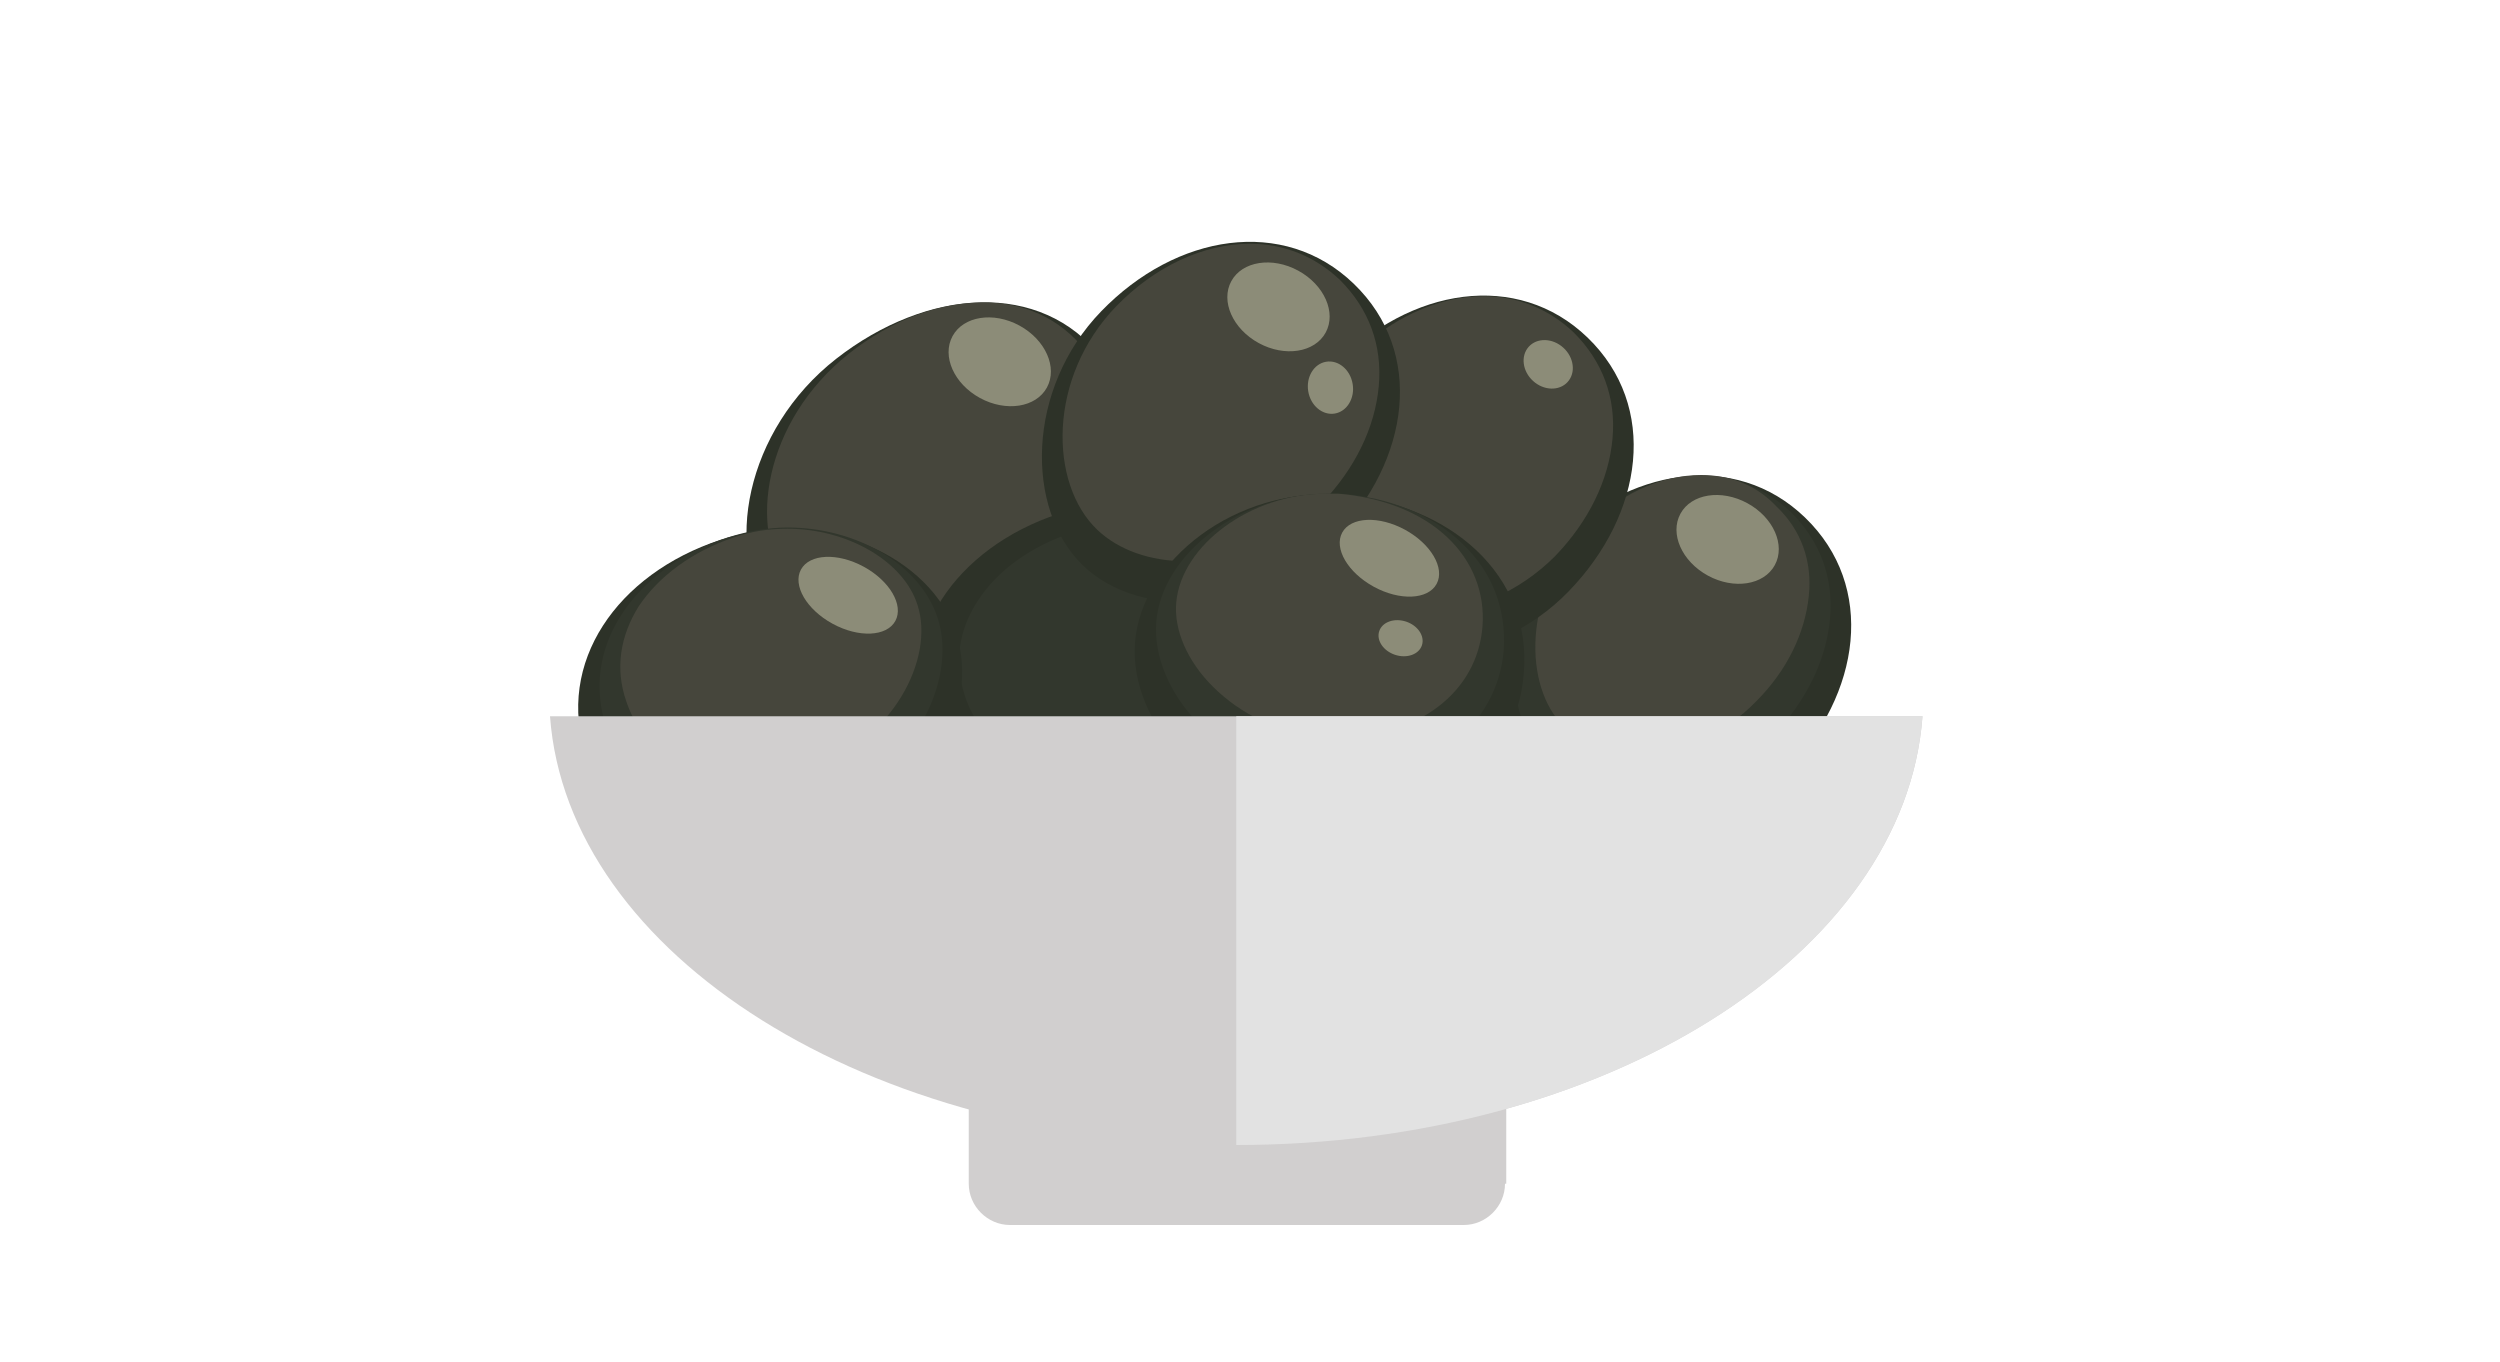 <?xml version="1.0" encoding="utf-8"?>
<!-- Generator: Adobe Illustrator 21.0.0, SVG Export Plug-In . SVG Version: 6.00 Build 0)  -->
<svg version="1.1" id="Слой_3" xmlns="http://www.w3.org/2000/svg" xmlns:xlink="http://www.w3.org/1999/xlink" x="0px" y="0px"
	 viewBox="0 0 200 109" style="enable-background:new 0 0 200 109;" xml:space="preserve">
<style type="text/css">
	.st0{fill:#2D3228;}
	.st1{fill:#46463C;}
	.st2{fill:#32372D;}
	.st3{fill:#8C8C78;}
	.st4{fill:#D1CFCF;}
	.st5{fill:#E2E2E2;}
</style>
<path class="st0" d="M66.9,28.7c7.3-5.7,16.4-6.3,21.2-0.1c4.9,6.2,2.2,14.9-5.1,20.6c-7.3,5.7-17.2,5.2-21.2,0.1
	C57.8,44.2,59.6,34.4,66.9,28.7z"/>
<path class="st1" d="M71.4,50c-3.6,0-6.6-1.2-8.3-3.4c-3.3-4.2-2-12.9,4.8-18.3c3.4-2.7,7.2-4.1,10.8-4.1c3.3,0,6.1,1.3,8.1,3.8
	c2.5,3.2,2.3,6.7,1.7,9c-0.9,3.4-3.2,6.6-6.5,9.2C78.9,48.6,75.2,50,71.4,50z"/>
<path class="st0" d="M92.9,65.9c-8.2,2.7-16.5,0-18.9-7.5c-2.5-7.5,2.5-14.6,10.7-17.3c8.2-2.7,16.9,1.3,18.9,7.5
	C105.7,54.7,101.1,63.2,92.9,65.9z"/>
<path class="st2" d="M86.8,61.9c-4.7,0-8.3-2.3-9.6-6.2c-1.1-3.3-0.1-5.9,1-7.6c1.6-2.5,4.3-4.4,7.6-5.5c1.4-0.5,2.8-0.7,4.3-0.7
	c4.8,0,9.3,2.6,10.4,6.1c1.4,4.3-2,10.9-8.6,13.1C90.1,61.6,88.4,61.9,86.8,61.9z"/>
<path class="st0" d="M124.2,43.6c6-6.2,14.6-7.6,20.2-2.2c5.7,5.5,4.5,14.1-1.5,20.3c-6,6.2-15.6,6.7-20.2,2.2
	C118,59.4,118.2,49.8,124.2,43.6z"/>
<path class="st2" d="M131,63.5c-2.9,0-5.4-0.9-7.1-2.5c-3.9-3.7-4-12.2,1.5-17.9c3.1-3.2,7-5,10.7-5c2.7,0,5.2,1,7.2,2.9
	c2.3,2.3,3.4,5.2,3.1,8.5c-0.3,3.3-1.9,6.6-4.6,9.4C138.9,61.8,135,63.5,131,63.5z"/>
<path class="st1" d="M131,60.2c-2.5,0-4.6-0.7-5.9-2.1c-3.2-3.1-3.3-10.6,1.5-15.6c2.8-2.9,6.2-4.5,9.5-4.5c2.3,0,4.4,0.8,6,2.5
	c2,1.9,2.9,4.4,2.6,7.2c-0.3,2.9-1.7,5.9-4.2,8.4C138,58.7,134.5,60.2,131,60.2z"/>
<path class="st0" d="M106.8,29.2c6-6.2,14.6-7.6,20.2-2.2c5.7,5.5,4.5,14.1-1.5,20.3c-6,6.2-15.6,6.7-20.2,2.2
	C100.7,44.9,100.8,35.4,106.8,29.2z"/>
<path class="st1" d="M113.6,49.1c-2.9,0-5.4-0.9-7.1-2.5c-3.9-3.7-4-12.2,1.5-17.9c3.1-3.2,7-5,10.7-5c2.7,0,5.2,1,7.2,2.9
	c2.3,2.3,3.4,5.2,3.1,8.5c-0.3,3.3-1.9,6.6-4.6,9.4C121.5,47.4,117.6,49.1,113.6,49.1z"/>
<ellipse transform="matrix(0.672 -0.74 0.74 0.672 19.062 101.278)" class="st3" cx="123.9" cy="29.1" rx="1.8" ry="2.1"/>
<path class="st0" d="M88.1,24.9c6-6.2,14.6-7.6,20.2-2.2c5.7,5.5,4.5,14.1-1.5,20.3c-6,6.2-15.6,6.7-20.2,2.2
	C82,40.7,82.1,31.1,88.1,24.9z"/>
<path class="st1" d="M94.9,44.9c-2.9,0-5.4-0.9-7.1-2.5c-3.9-3.7-4-12.2,1.5-17.9c3.1-3.2,7-5,10.7-5c2.7,0,5.2,1,7.2,2.9
	c2.3,2.3,3.4,5.2,3.1,8.5c-0.3,3.3-1.9,6.6-4.6,9.4C102.8,43.2,98.9,44.9,94.9,44.9z"/>
<path class="st0" d="M65.8,68c-8.2,2.7-16.5,0-18.9-7.5c-2.5-7.5,2.5-14.6,10.7-17.3c8.2-2.7,16.9,1.3,18.9,7.5
	C78.5,56.8,74,65.2,65.8,68z"/>
<path class="st2" d="M59.7,65.6c-5.5,0-9.7-2.8-11.2-7.4c-1-3.1-0.6-6.2,1.2-9c1.8-2.8,4.8-5,8.5-6.2c1.6-0.5,3.2-0.8,4.8-0.8
	c5.6,0,10.6,3,12,7.2c1.7,5.1-2.1,12.7-9.7,15.2C63.4,65.3,61.5,65.6,59.7,65.6z"/>
<path class="st1" d="M59.7,62.3c-4.7,0-8.3-2.3-9.6-6.2c-0.9-2.6-0.5-5.2,1-7.6c1.6-2.4,4.3-4.4,7.6-5.5c1.4-0.5,2.8-0.7,4.3-0.7
	c4.8,0,9.3,2.6,10.4,6.1c1.4,4.3-2,10.9-8.6,13.1C63,62,61.3,62.3,59.7,62.3z"/>
<path class="st0" d="M107.4,39.6c8.6,0.7,15.2,6.4,14.5,14.3c-0.6,7.8-8,12.5-16.6,11.8c-8.6-0.7-15-7.8-14.5-14.3
	C91.3,44.9,98.8,38.9,107.4,39.6z"/>
<path class="st2" d="M107,62.4c-0.5,0-1,0-1.5-0.1c-8-0.6-13.4-7.1-13-12.5c0.4-5.5,6.8-10.3,13.6-10.3c0.4,0,0.8,0,1.2,0
	c3.9,0.3,7.3,1.7,9.7,4c2.4,2.3,3.5,5.2,3.3,8.5C119.8,58.1,114.3,62.4,107,62.4z"/>
<path class="st1" d="M107,59c-0.5,0-0.9,0-1.4-0.1c-3.3-0.3-6.3-1.7-8.6-4c-2-2-3.1-4.5-2.9-6.7c0.4-4.6,6-8.7,11.9-8.7
	c0.4,0,0.7,0,1.1,0c3.5,0.3,6.6,1.5,8.7,3.5c2,1.9,3,4.4,2.8,7.1C118.2,55.4,113.4,59,107,59z"/>
<path class="st4" d="M120.4,94.7c0,1.8-1.5,3.3-3.3,3.3H80.8c-1.8,0-3.3-1.5-3.3-3.3v-9.5h43V94.7z"/>
<path class="st4" d="M44,57.3c1.4,19.1,25.5,34.3,54.9,34.3s53.5-15.2,54.9-34.3H44z"/>
<ellipse transform="matrix(0.478 -0.878 0.878 0.478 31.869 102.658)" class="st3" cx="102.3" cy="24.5" rx="3.3" ry="4.3"/>
<ellipse transform="matrix(0.987 -0.163 0.163 0.987 -3.634 17.758)" class="st3" cx="106.4" cy="31" rx="1.8" ry="2.1"/>
<ellipse transform="matrix(0.478 -0.878 0.878 0.478 16.365 85.37)" class="st3" cx="80" cy="28.9" rx="3.3" ry="4.3"/>
<ellipse transform="matrix(0.478 -0.878 0.878 0.478 -6.396 84.482)" class="st3" cx="67.9" cy="47.6" rx="2.6" ry="4.3"/>
<ellipse transform="matrix(0.478 -0.878 0.878 0.478 18.888 120.887)" class="st3" cx="111.1" cy="44.6" rx="2.6" ry="4.3"/>
<ellipse transform="matrix(0.314 -0.949 0.949 0.314 28.479 141.331)" class="st3" cx="112" cy="51" rx="1.4" ry="1.8"/>
<ellipse transform="matrix(0.478 -0.878 0.878 0.478 34.309 143.89)" class="st3" cx="138.2" cy="43.1" rx="3.3" ry="4.3"/>
<path class="st5" d="M153.8,57.3H98.9v34.3C128.4,91.6,152.4,76.4,153.8,57.3z"/>
</svg>
